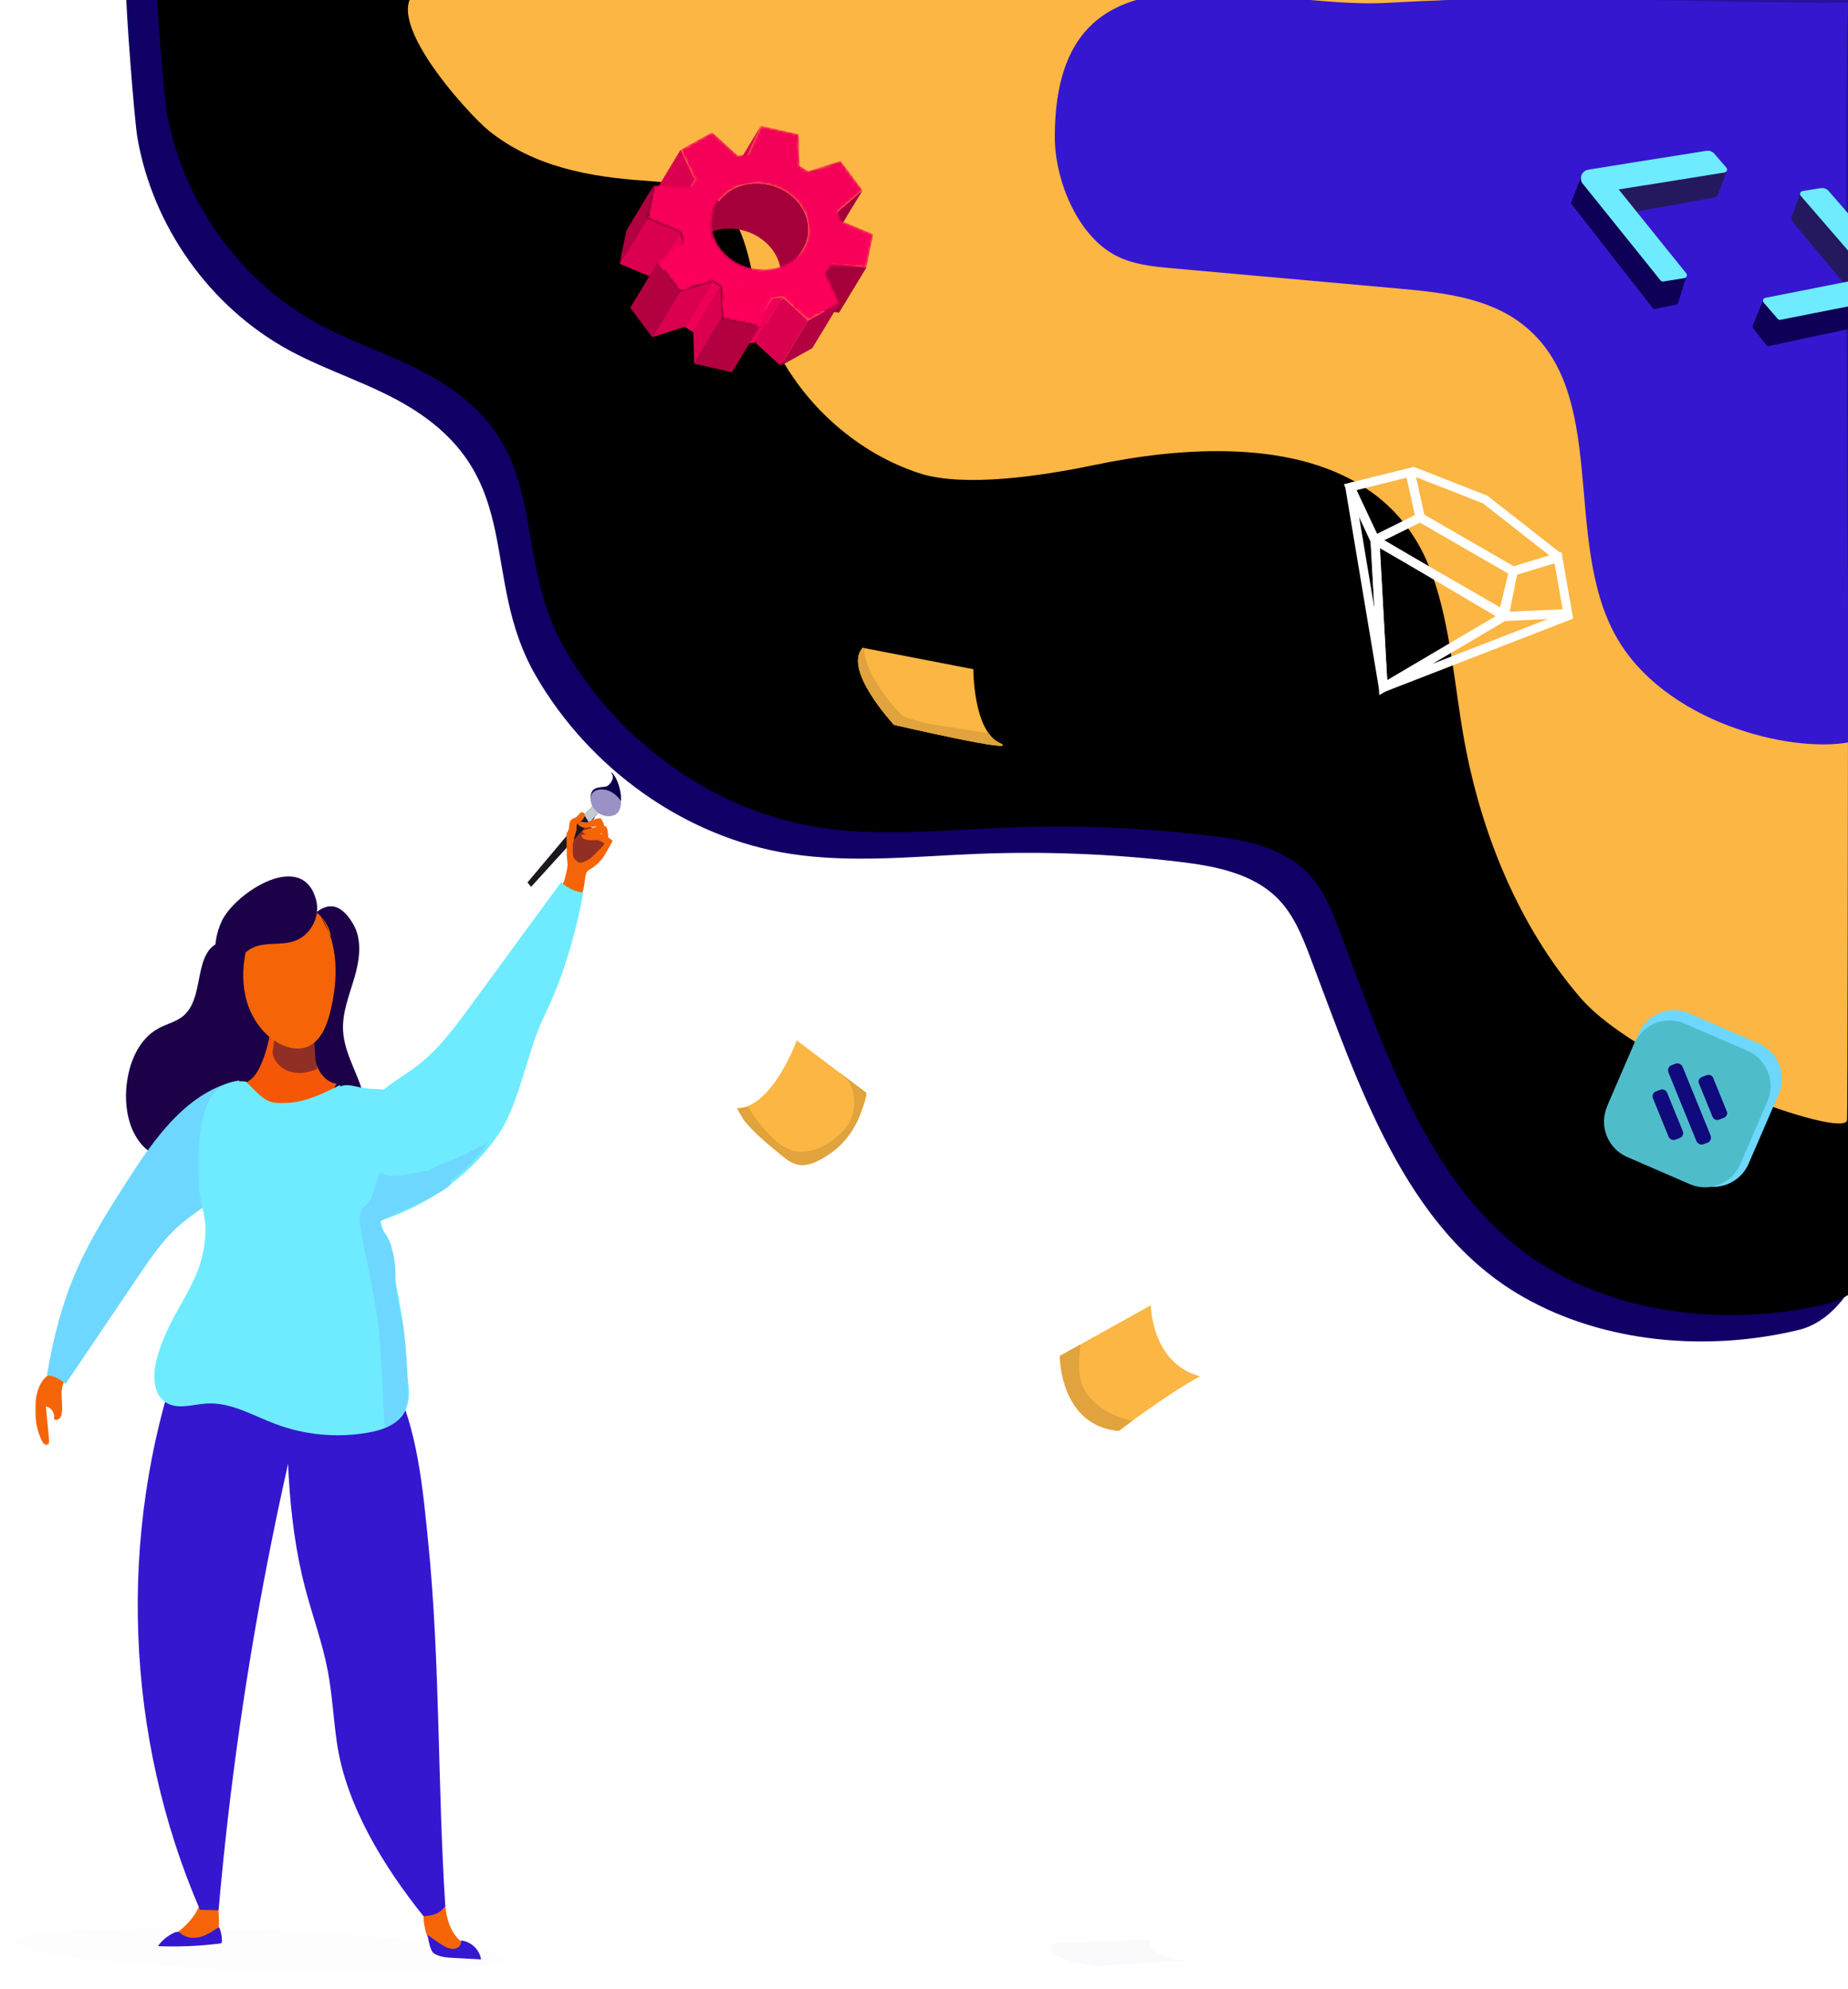 <?xml version="1.0" encoding="UTF-8"?>
<svg width="632px" height="680px" viewBox="0 0 632 680" version="1.1" xmlns="http://www.w3.org/2000/svg" xmlns:xlink="http://www.w3.org/1999/xlink">
    <!-- Generator: Sketch 54.1 (76490) - https://sketchapp.com -->
    <title>Group</title>
    <desc>Created with Sketch.</desc>
    <defs>
        <path d="M589.951,4.966 L0.718,0 C0.602,6.317 3.555,44.865 4.63,51.097 C9.862,81.437 29.434,108.928 56.259,123.617 C69.967,131.124 85.307,135.404 98.557,143.706 C137.6,168.173 121.442,201.375 140.862,235.013 C159.13,266.657 191.819,290.352 227.862,295.91 C248.992,299.171 270.513,296.774 291.872,295.93 C314.814,295.023 337.825,295.919 360.629,298.609 C373.073,300.075 386.414,302.557 395.072,311.695 C400.169,317.074 403.027,324.171 405.665,331.121 C422.267,374.849 437.999,424.235 478.371,447.328 C506.431,463.377 541.841,466.163 572.744,458.701 C650.451,439.937 594.56,16.402 589.951,4.966 Z" id="path-1"></path>
        <filter x="-4.3%" y="-5.7%" width="108.6%" height="111.5%" filterUnits="objectBoundingBox" id="filter-2">
            <feMorphology radius="10" operator="erode" in="SourceAlpha" result="shadowSpreadInner1"></feMorphology>
            <feGaussianBlur stdDeviation="16.5" in="shadowSpreadInner1" result="shadowBlurInner1"></feGaussianBlur>
            <feOffset dx="10" dy="-9" in="shadowBlurInner1" result="shadowOffsetInner1"></feOffset>
            <feComposite in="shadowOffsetInner1" in2="SourceAlpha" operator="arithmetic" k2="-1" k3="1" result="shadowInnerInner1"></feComposite>
            <feColorMatrix values="0 0 0 0 0   0 0 0 0 0   0 0 0 0 0  0 0 0 0.291 0" type="matrix" in="shadowInnerInner1"></feColorMatrix>
        </filter>
        <filter x="-9.2%" y="-12.8%" width="118.3%" height="125.6%" filterUnits="objectBoundingBox" id="filter-3">
            <feGaussianBlur stdDeviation="11" in="SourceGraphic"></feGaussianBlur>
        </filter>
        <path d="M12.361,2.197 L0.459,15.788 C1.268,15.13 2.026,14.42 2.722,13.671 L2.722,13.671 L14.625,0.08 C13.928,0.828 13.171,1.539 12.361,2.197" id="path-4"></path>
        <polygon id="path-6" points="0 0.358 16.153 0.358 16.153 24.737 0 24.737"></polygon>
        <path d="M0.281,14.158 C0.276,15.193 0.339,16.244 0.473,17.295 L0.473,17.295 L12.375,3.703 C12.241,2.652 12.178,1.601 12.184,0.566 L12.184,0.566" id="path-8"></path>
        <path d="M0.201,13.922 C1.334,14.039 2.476,14.093 3.616,14.078 L3.616,14.078 L15.518,0.486 C14.378,0.502 13.236,0.447 12.103,0.331 L12.103,0.331" id="path-10"></path>
        <polygon id="path-12" points="0.885 0.486 20.039 0.486 20.039 23.484 0.885 23.484"></polygon>
        <polygon id="path-14" points="0.853 0.441 24.427 0.441 24.427 18.065 0.853 18.065"></polygon>
        <path d="M0.011,13.678 C0.82,14.502 1.677,15.277 2.569,16.002 L2.569,16.002 L14.473,2.411 C13.58,1.686 12.722,0.911 11.914,0.086 L11.914,0.086" id="path-16"></path>
        <path d="M27.157,0.389 L15.484,4.422 L18.453,15.309 C17.637,15.97 16.877,16.674 16.18,17.423 L16.18,17.423 L4.317,14.808 L0.066,25.597 L10.363,32.179 C10.357,33.214 10.42,34.265 10.554,35.316 L10.554,35.316 L1.043,41.028 L6.697,52.252 L18.287,50.666 C19.095,51.492 19.953,52.267 20.846,52.991 L20.846,52.991 L19.249,63.684 L31.494,68.766 L37.596,59.944 C38.729,60.06 39.871,60.115 41.011,60.099 L41.011,60.099 L48.264,69.506 L59.936,65.473 L56.975,54.584 C57.784,53.926 58.542,53.215 59.238,52.467 L59.238,52.467 L71.101,55.081 L75.362,44.298 L65.063,37.714 C65.07,36.678 65.002,35.63 64.863,34.574 L64.863,34.574 L74.377,28.868 L68.724,17.645 L57.132,19.223 C56.326,18.404 55.474,17.627 54.581,16.902 L54.581,16.902 L56.177,6.21 L43.925,1.124 L37.822,9.945 C36.69,9.83 35.55,9.78 34.416,9.794 L34.416,9.794 L27.157,0.389 Z M23.079,40 C19.165,32.231 22.543,23.671 30.627,20.877 L30.627,20.877 C38.706,18.086 48.427,22.122 52.339,29.89 L52.339,29.89 C56.253,37.659 52.878,46.224 44.799,49.016 L44.799,49.016 C43.063,49.616 41.251,49.901 39.436,49.901 L39.436,49.901 C32.805,49.9 26.151,46.099 23.079,40 L23.079,40 Z" id="path-18"></path>
        <linearGradient x1="30.707%" y1="102.184%" x2="79.186%" y2="-28.947%" id="linearGradient-20">
            <stop stop-color="#FF005B" offset="0%"></stop>
            <stop stop-color="#ED0056" offset="100%"></stop>
        </linearGradient>
        <polygon id="path-21" points="0.721 5.643 9.104 23.694 24.778 15.98 21.373 0.499"></polygon>
        <polygon id="path-23" points="0.269 0.91 0.477 1.855 3.583 15.98 35.355 34.324 50.186 29.816 50.67 29.592 50.706 29.251 25.893 9.831 0.662 0.499"></polygon>
        <polygon id="path-25" points="3.55 5.324 0.434 20.879 22.192 19.869 18.828 0.733"></polygon>
        <polygon id="path-27" points="0.821 8.337 0.528 8.945 44.311 34.637 47.55 19.324 15.718 0.946"></polygon>
        <polygon id="path-29" points="3.049 51.172 44.507 26.753 0.178 0.566"></polygon>
        <polygon id="path-31" points="61.075 0.916 41.467 1.73 0.049 26.172 63.192 1.651 63.008 0.869"></polygon>
        <polygon id="path-33" points="0.608 0.735 12.049 69.172 9.269 18.618 0.834 0.66"></polygon>
        <filter x="-19.4%" y="-90.0%" width="138.7%" height="280.0%" filterUnits="objectBoundingBox" id="filter-35">
            <feGaussianBlur stdDeviation="3" in="SourceGraphic"></feGaussianBlur>
        </filter>
        <filter x="-3.6%" y="-42.9%" width="107.1%" height="185.7%" filterUnits="objectBoundingBox" id="filter-36">
            <feGaussianBlur stdDeviation="2" in="SourceGraphic"></feGaussianBlur>
        </filter>
        <polygon id="path-37" points="0 0.54 11.105 0.54 11.105 25.2 0 25.2"></polygon>
    </defs>
    <g id="Page-1" stroke="none" stroke-width="1" fill="none" fill-rule="evenodd">
        <g id="LANDING-V3" transform="translate(-808, 0)">
            <g id="Group" transform="translate(812, -6)">
                <g id="Blobs" transform="translate(38.368, 0)">
                    <g id="Group-61" transform="translate(0, 2)">
                        <g id="Fill-59">
                            <use fill="#100065" fill-rule="evenodd" xlink:href="#path-1"></use>
                            <use fill="black" fill-opacity="1" filter="url(#filter-2)" xlink:href="#path-1"></use>
                        </g>
                    </g>
                    <g id="Yellow" transform="translate(96.951, 0)" fill="#FBB644">
                        <path d="M492.366,388.905 C492.05,395.903 421.91,371.144 401.199,347.16 C380.485,323.165 367.269,291.549 361.364,258.712 C357.963,239.806 356.823,220.193 350.414,202.279 C349.271,199.084 347.952,196.123 346.463,193.367 C342.325,185.677 336.925,179.636 330.65,174.947 C304.625,155.425 263.542,159.02 235.185,164.937 C216.056,168.924 191.273,172.43 176.137,168.13 C148.755,159.674 124.377,134.672 118.643,103.028 C113.625,75.363 106.341,69.464 81.39,67.791 C62.857,66.539 43.295,63.203 27.717,50.575 C20.769,44.935 -11.423,9.848 4.591,2 C8.929,-0.121 33.923,2.833 41.081,1.907 C51.566,0.548 257.118,0.799 350.414,1 C410.692,1.131 493,2 492.681,1 C493,2.09832152e-14 492.681,381.907 492.366,388.905 Z" id="Fill-62"></path>
                    </g>
                    <g id="Blue" transform="translate(318, 1)">
                        <path d="M12.353,53.112 C8.102,67.041 11.609,84.488 24.193,91.814 C30.362,95.406 37.73,96.122 44.839,96.758 C70.44,99.048 96.04,101.34 121.64,103.631 C136.597,104.969 152.468,106.653 164.314,115.884 C194.183,139.157 177.839,188.971 196.072,222.16 C212.397,251.877 251.459,259.889 285.34,258.814 C308.328,258.085 332.816,253.939 349.56,238.168 C365.078,223.55 371.207,201.085 370.59,179.773 C369.973,158.459 363.405,137.825 356.894,117.522 C347.915,89.521 338.936,61.521 329.958,33.521 C326.601,23.053 322.618,11.744 313.342,5.848 C305.811,1.063 296.345,0.89 287.424,0.908 C230.979,1.021 174.537,2.708 118.187,5.966 C73.837,8.53 27.975,1.914 12.353,53.112" id="Fill-65" fill="#28119E" filter="url(#filter-3)"></path>
                        <path d="M20.193,91.814 C26.362,95.406 33.73,96.122 40.839,96.758 C66.44,99.048 92.04,101.34 117.64,103.631 C132.597,104.969 148.468,106.653 160.314,115.884 C190.183,139.157 173.839,188.971 192.072,222.16 C208.397,251.877 251.605,262.543 271.951,258.794 C271.951,254.655 269.684,5.966 271.951,5.966 C215.507,6.078 170.537,2.708 114.187,5.966 C69.837,8.53 0.367,-20.507 0.367,51.821 C0.367,66.067 7.609,84.488 20.193,91.814 Z" id="Fill-65" fill="#3517D0"></path>
                    </g>
                </g>
                <g id="Brackets" transform="translate(521.552, 41.85)">
                    <g transform="translate(34.5, 36.5) rotate(20) translate(-34.5, -36.5) translate(9, 7)" id="Group-7">
                        <g transform="translate(0, 0.962)">
                            <path d="M41.268,48.189 L41.26,47.964 L48.729,43.165 L49.183,53.006 C49.2,53.368 49.019,53.711 48.711,53.902 L42.335,57.85 C42.279,57.884 42.218,57.907 42.154,57.918 C42.028,57.948 41.892,57.929 41.774,57.855 L3.323,33.816 C3.174,33.723 3.085,33.559 3.088,33.384 L3.253,23.998 L41.268,48.189 Z" id="Combined-Shape" fill="#0D0056"></path>
                            <polygon id="Fill-2" fill="#F3313E" points="19.071 12.845 18.078 13.395 19.068 12.841"></polygon>
                            <path d="M16.162,23.995 L25.086,28.636 L48.368,15.15 C48.984,14.793 49.364,14.137 49.366,13.425 L49.393,4.769 L16.162,23.995 Z" id="Fill-4" fill="#24195F"></path>
                            <path d="M40.477,0.969 L19.071,12.845 L18.078,13.395 L17.593,13.667 L8.641,18.67 L4.742,20.838 C3.294,21.643 2.772,23.469 3.577,24.917 C3.832,25.376 4.202,25.759 4.652,26.03 L8.361,28.264 L40.929,47.97 C41.237,48.156 41.62,48.163 41.934,47.988 L48.329,44.423 C48.811,44.154 48.984,43.545 48.715,43.063 C48.631,42.911 48.508,42.784 48.359,42.694 L16.829,23.624 L25.227,18.95 L25.25,18.967 L48.893,5.783 C49.375,5.514 49.548,4.905 49.279,4.423 C49.188,4.261 49.055,4.127 48.892,4.036 L43.392,0.972 C42.486,0.467 41.383,0.466 40.477,0.969 Z" id="Fill-5" fill="#6EEBFF"></path>
                            <polygon id="Fill-6" fill="#F3313E" points="18.078 13.395 17.593 13.667 17.591 13.665"></polygon>
                        </g>
                    </g>
                    <g transform="translate(104.5, 60.5) scale(-1, 1) rotate(-20) translate(-104.5, -60.5) translate(79, 31)" id="Group-7">
                        <g transform="translate(0, 0.962)">
                            <path d="M41.268,48.189 L41.26,47.964 L48.729,43.165 L49.183,53.006 C49.2,53.368 49.019,53.711 48.711,53.902 L42.335,57.85 C42.279,57.884 42.218,57.907 42.154,57.918 C42.028,57.948 41.892,57.929 41.774,57.855 L3.323,33.816 C3.174,33.723 3.085,33.559 3.088,33.384 L3.253,23.998 L41.268,48.189 Z" id="Combined-Shape" fill="#0D0056"></path>
                            <path d="M16.162,23.995 L25.086,28.636 L48.368,15.15 C48.984,14.793 49.364,14.137 49.366,13.425 L49.393,4.769 L16.162,23.995 Z" id="Fill-4" fill="#24195F"></path>
                            <path d="M40.477,0.969 L19.071,12.845 L18.078,13.395 L17.593,13.667 L8.641,18.67 L4.742,20.838 C3.294,21.643 2.772,23.469 3.577,24.917 C3.832,25.376 4.202,25.759 4.652,26.03 L8.361,28.264 L40.929,47.97 C41.237,48.156 41.62,48.163 41.934,47.988 L48.329,44.423 C48.811,44.154 48.984,43.545 48.715,43.063 C48.631,42.911 48.508,42.784 48.359,42.694 L16.829,23.624 L25.227,18.95 L25.25,18.967 L48.893,5.783 C49.375,5.514 49.548,4.905 49.279,4.423 C49.188,4.261 49.055,4.127 48.892,4.036 L43.392,0.972 C42.486,0.467 41.383,0.466 40.477,0.969 Z" id="Fill-5" fill="#6EEBFF"></path>
                        </g>
                    </g>
                </g>
                <g id="Cog" transform="translate(251.332, 90.858) rotate(350) translate(-251.332, -90.858) translate(207.629, 48.858)">
                    <polygon id="Fill-1" fill="#DB004F" points="49.658 10.459 37.756 24.05 43.858 15.229 55.761 1.637"></polygon>
                    <polygon id="Fill-2" fill="#A6003B" points="86.213 29.381 74.312 42.972 64.798 48.679 76.7 35.087"></polygon>
                    <polygon id="Fill-3" fill="#DB004F" points="30.288 15.823 18.386 29.415 15.419 18.528 27.32 4.936"></polygon>
                    <g id="Group-8" transform="translate(23.672, 20.385)" fill="#A6003B">
                        <path d="M40.504,10.019 C36.591,2.251 26.869,-1.784 18.791,1.006 C16.335,1.856 14.313,3.237 12.798,4.967 L0.895,18.558 C2.41,16.828 4.432,15.448 6.889,14.598 C14.968,11.807 24.689,15.842 28.601,23.611 C31.326,29.02 30.516,34.817 27.045,38.782 L38.948,25.19 C42.419,21.226 43.229,15.429 40.504,10.019" id="Fill-4"></path>
                        <polygon id="Fill-6" points="59.264 35.211 47.363 48.802 32.343 44.478 44.246 30.887"></polygon>
                    </g>
                    <g id="Group-11" transform="translate(56.449, 52.901)">
                        <mask id="mask-5" fill="white">
                            <use xlink:href="#path-4"></use>
                        </mask>
                        <g id="Clip-10"></g>
                        <path d="M14.625,0.08 L2.723,13.671 C2.025,14.42 1.269,15.13 0.459,15.788 L12.362,2.197 C13.171,1.538 13.928,0.828 14.625,0.08" id="Fill-9" fill="#005A7C" mask="url(#mask-5)"></path>
                    </g>
                    <g id="Group-19" transform="translate(0, 14.965)">
                        <polygon id="Fill-12" fill="#DB004F" points="22.199 17.728 10.297 31.319 0 24.737 11.903 11.145"></polygon>
                        <g id="Group-16">
                            <mask id="mask-7" fill="white">
                                <use xlink:href="#path-6"></use>
                            </mask>
                            <g id="Clip-15"></g>
                            <polygon id="Fill-14" fill="#B30040" mask="url(#mask-7)" points="11.903 11.145 -9.10472973e-05 24.737 4.251 13.948 16.153 0.358"></polygon>
                        </g>
                        <path d="M22.39,20.864 L10.489,34.456 C10.353,33.405 10.291,32.355 10.296,31.319 L22.199,17.727 C22.193,18.763 22.256,19.814 22.39,20.864" id="Fill-17" fill="#ED0055"></path>
                    </g>
                    <g id="Group-22" transform="translate(10.015, 32.126)">
                        <mask id="mask-9" fill="white">
                            <use xlink:href="#path-8"></use>
                        </mask>
                        <g id="Clip-21"></g>
                        <path d="M12.375,3.703 L0.473,17.295 C0.338,16.244 0.276,15.194 0.281,14.158 L12.184,0.566 C12.177,1.602 12.241,2.652 12.375,3.703" id="Fill-20" fill="#ED0055" mask="url(#mask-9)"></path>
                    </g>
                    <path d="M52.848,60.613 L40.946,74.204 C39.805,74.22 38.663,74.165 37.531,74.049 L49.432,60.458 C50.565,60.574 51.708,60.629 52.848,60.613" id="Fill-23" fill="#ED0055"></path>
                    <g id="Group-27" transform="translate(37.329, 60.126)">
                        <mask id="mask-11" fill="white">
                            <use xlink:href="#path-10"></use>
                        </mask>
                        <g id="Clip-26"></g>
                        <path d="M15.518,0.486 L3.616,14.078 C2.476,14.093 1.334,14.039 0.201,13.922 L12.103,0.332 C13.236,0.447 14.378,0.502 15.518,0.486" id="Fill-25" fill="#ED0055" mask="url(#mask-11)"></path>
                    </g>
                    <g id="Group-36" transform="translate(18.209, 51.094)">
                        <g id="Group-30" transform="translate(21.851, 9.032)">
                            <mask id="mask-13" fill="white">
                                <use xlink:href="#path-12"></use>
                            </mask>
                            <g id="Clip-29"></g>
                            <polygon id="Fill-28" fill="#DB004F" mask="url(#mask-13)" points="20.039 9.893 8.138 23.484 0.885 14.078 12.787 0.486"></polygon>
                        </g>
                        <g id="Group-33" transform="translate(29.135, 14.452)">
                            <mask id="mask-15" fill="white">
                                <use xlink:href="#path-14"></use>
                            </mask>
                            <g id="Clip-32"></g>
                            <polygon id="Fill-31" fill="#B30040" mask="url(#mask-15)" points="24.427 0.441 12.526 14.032 0.853 18.065 12.756 4.474"></polygon>
                        </g>
                        <path d="M14.473,2.411 L2.57,16.002 C1.678,15.277 0.82,14.502 0.011,13.678 L11.913,0.087 C12.722,0.911 13.58,1.686 14.473,2.411" id="Fill-34" fill="#ED0055"></path>
                    </g>
                    <g id="Group-39" transform="translate(18.209, 51.094)">
                        <mask id="mask-17" fill="white">
                            <use xlink:href="#path-16"></use>
                        </mask>
                        <g id="Clip-38"></g>
                        <path d="M14.473,2.411 L2.57,16.002 C1.678,15.277 0.82,14.502 0.011,13.678 L11.913,0.087 C12.722,0.911 13.58,1.686 14.473,2.411" id="Fill-37" fill="#ED0055" mask="url(#mask-17)"></path>
                    </g>
                    <g id="Group-44" transform="translate(0.91, 41.159)">
                        <polygon id="Fill-40" fill="#B30040" points="17.622 11.606 5.72 25.198 0.067 13.974 11.97 0.383"></polygon>
                        <polygon id="Fill-42" fill="#DB004F" points="29.213 10.022 17.309 23.614 5.72 25.198 17.622 11.606"></polygon>
                    </g>
                    <g id="Group-47" transform="translate(11.836, 0.514)">
                        <mask id="mask-19" fill="white">
                            <use xlink:href="#path-18"></use>
                        </mask>
                        <g id="Clip-46"></g>
                        <path d="M27.157,0.389 L15.484,4.422 L18.453,15.309 C17.637,15.97 16.877,16.674 16.18,17.423 L16.18,17.423 L4.317,14.808 L0.066,25.597 L10.363,32.179 C10.357,33.214 10.42,34.265 10.554,35.316 L10.554,35.316 L1.043,41.028 L6.697,52.252 L18.287,50.666 C19.095,51.492 19.953,52.267 20.846,52.991 L20.846,52.991 L19.249,63.684 L31.494,68.766 L37.596,59.944 C38.729,60.06 39.871,60.115 41.011,60.099 L41.011,60.099 L48.264,69.506 L59.936,65.473 L56.975,54.584 C57.784,53.926 58.542,53.215 59.238,52.467 L59.238,52.467 L71.101,55.081 L75.362,44.298 L65.063,37.714 C65.07,36.678 65.002,35.63 64.863,34.574 L64.863,34.574 L74.377,28.868 L68.724,17.645 L57.132,19.223 C56.326,18.404 55.474,17.627 54.581,16.902 L54.581,16.902 L56.177,6.21 L43.925,1.124 L37.822,9.945 C36.69,9.83 35.55,9.78 34.416,9.794 L34.416,9.794 L27.157,0.389 Z M23.079,40 C19.165,32.231 22.543,23.671 30.627,20.877 L30.627,20.877 C38.706,18.086 48.427,22.122 52.339,29.89 L52.339,29.89 C56.253,37.659 52.878,46.224 44.799,49.016 L44.799,49.016 C43.063,49.616 41.251,49.901 39.436,49.901 L39.436,49.901 C32.805,49.9 26.151,46.099 23.079,40 L23.079,40 Z" id="Fill-45" fill="url(#linearGradient-20)" mask="url(#mask-19)"></path>
                    </g>
                    <g id="Group-52" transform="translate(19.12, 52.901)">
                        <polygon id="Fill-48" fill="#DB004F" points="11.966 11.296 0.063 24.888 1.66 14.196 13.562 0.604"></polygon>
                        <polygon id="Fill-50" fill="#B30040" points="24.21 16.379 12.308 29.971 0.064 24.888 11.966 11.296"></polygon>
                    </g>
                </g>
                <g id="App-icon" transform="translate(544, 350.907)">
                    <path d="M60.303,29.162 L50.025,52.935 C47.14,59.609 39.399,62.676 32.735,59.788 L8.991,49.496 C2.326,46.608 -0.737,38.857 2.147,32.184 L12.424,8.411 C15.309,1.738 23.051,-1.33 29.715,1.559 L53.46,11.848 C60.124,14.737 63.188,22.489 60.303,29.162" id="Fill-150" fill="#6ED7FF"></path>
                    <path d="M56.451,31.657 L47.184,53.093 C44.299,59.765 36.558,62.833 29.893,59.944 L8.485,50.666 C1.821,47.777 -1.244,40.026 1.641,33.354 L10.908,11.918 C13.793,5.245 21.535,2.178 28.2,5.066 L49.608,14.345 C56.272,17.233 59.336,24.984 56.451,31.657" id="Fill-152" fill="#4FBDC9"></path>
                    <path d="M37.861,23.559 L42.587,35.156 C42.92,35.973 42.437,36.934 41.499,37.294 L40.022,37.861 C39.084,38.221 38.049,37.846 37.715,37.027 L32.99,25.431 C32.656,24.612 33.15,23.643 34.082,23.283 L35.558,22.716 C36.491,22.358 37.528,22.741 37.861,23.559" id="Fill-154" fill="#100A7C"></path>
                    <path d="M27.491,19.959 L36.979,43.243 C37.393,44.258 36.977,45.38 36.037,45.74 L34.56,46.306 C33.621,46.668 32.521,46.13 32.108,45.115 L22.621,21.831 C22.206,20.816 22.634,19.683 23.566,19.324 L25.042,18.757 C25.974,18.399 27.078,18.944 27.491,19.959" id="Fill-156" fill="#100A7C"></path>
                    <path d="M22.157,28.717 L27.501,41.833 C27.878,42.757 27.43,43.804 26.491,44.164 L25.015,44.732 C24.077,45.093 23.006,44.629 22.629,43.704 L17.286,30.589 C16.908,29.664 17.366,28.605 18.298,28.246 L19.776,27.68 C20.707,27.321 21.78,27.792 22.157,28.717" id="Fill-158" fill="#100A7C"></path>
                </g>
                <g id="Diamond" transform="translate(457, 166.907)">
                    <g id="Group-3" transform="translate(0, 0.037)">
                        <mask id="mask-22" fill="white">
                            <use xlink:href="#path-21"></use>
                        </mask>
                        <g id="Clip-2"></g>
                        <polygon id="Stroke-1" stroke="#FFFFFF" stroke-width="3" mask="url(#mask-22)" points="6.282 -13.988 37.461 4.013 19.35 35.382 -11.829 17.381"></polygon>
                    </g>
                    <polygon id="Stroke-4" stroke="#FFFFFF" stroke-width="3" points="21.373 0.536 0.721 5.681 9.104 23.731 24.777 16.017"></polygon>
                    <g id="Group-7" transform="translate(21, 0.037)">
                        <mask id="mask-24" fill="white">
                            <use xlink:href="#path-23"></use>
                        </mask>
                        <g id="Clip-6"></g>
                        <polygon id="Stroke-5" stroke="#FFFFFF" stroke-width="3" mask="url(#mask-24)" points="0.445 -10.635 60.565 24.075 47.325 47.008 -12.795 12.298"></polygon>
                    </g>
                    <polygon id="Stroke-8" stroke="#FFFFFF" stroke-width="3" points="46.893 9.868 22.603 0.349 21.269 0.946 21.477 1.892 24.583 16.017 56.354 34.36 71.186 29.853 71.67 29.629 71.706 29.288"></polygon>
                    <g id="Group-11" transform="translate(53, 29.037)">
                        <mask id="mask-26" fill="white">
                            <use xlink:href="#path-25"></use>
                        </mask>
                        <g id="Clip-10"></g>
                        <polygon id="Stroke-9" stroke="#FFFFFF" stroke-width="3" mask="url(#mask-26)" points="7.572 -11.643 36.396 4.997 18.028 36.81 -10.795 20.169"></polygon>
                    </g>
                    <polygon id="Stroke-12" stroke="#FFFFFF" stroke-width="3" points="56.549 34.361 71.827 29.77 75.192 48.907 53.434 49.916"></polygon>
                    <g id="Group-15" transform="translate(9, 15.037)">
                        <mask id="mask-28" fill="white">
                            <use xlink:href="#path-27"></use>
                        </mask>
                        <g id="Clip-14"></g>
                        <polygon id="Stroke-13" stroke="#FFFFFF" stroke-width="3" mask="url(#mask-28)" points="5.532 -10.709 58.778 20.034 46.264 41.709 -6.983 10.967"></polygon>
                    </g>
                    <polygon id="Stroke-16" stroke="#FFFFFF" stroke-width="3" points="24.718 15.982 56.55 34.361 53 49.037 9.529 23.982 9.822 23.375"></polygon>
                    <g id="Group-19" transform="translate(9, 23.037)">
                        <mask id="mask-30" fill="white">
                            <use xlink:href="#path-29"></use>
                        </mask>
                        <g id="Clip-18"></g>
                        <polygon id="Stroke-17" stroke="#FFFFFF" stroke-width="3" mask="url(#mask-30)" points="-1.652 -6.264 51.594 24.478 25.399 69.85 -27.848 39.108"></polygon>
                    </g>
                    <polygon id="Stroke-20" stroke="#FFFFFF" stroke-width="3" points="9.178 23.603 53.507 49.79 12.049 74.21"></polygon>
                    <g id="Group-23" transform="translate(12, 48.037)">
                        <mask id="mask-32" fill="white">
                            <use xlink:href="#path-31"></use>
                        </mask>
                        <g id="Clip-22"></g>
                        <polygon id="Stroke-21" stroke="#FFFFFF" stroke-width="3" mask="url(#mask-32)" points="24.966 -26.985 69.91 -1.037 38.162 53.951 -6.781 28.003"></polygon>
                    </g>
                    <polygon id="Stroke-24" stroke="#FFFFFF" stroke-width="3" points="53.467 49.767 12.049 74.21 75.192 49.688 75.008 48.906 73.075 48.954"></polygon>
                    <g id="Group-27" transform="translate(0, 5.037)">
                        <mask id="mask-34" fill="white">
                            <use xlink:href="#path-33"></use>
                        </mask>
                        <g id="Clip-26"></g>
                        <polygon id="Stroke-25" stroke="#FFFFFF" stroke-width="3" mask="url(#mask-34)" points="-1.109 -6.186 45.721 20.851 13.879 76.003 -32.951 48.966"></polygon>
                    </g>
                    <polygon id="Stroke-28" stroke="#FFFFFF" stroke-width="3" points="9.27 23.656 0.835 5.697 0.608 5.773 12.049 74.21"></polygon>
                </g>
                <g id="Post-its" transform="translate(342.497, 455.897) rotate(-30) translate(-342.497, -455.897) translate(242.497, 231.897)">
                    <path d="M33.23,425.616 C33.23,425.616 29.902,430.454 45.654,432.269 C35.061,433.066 14.956,435.616 14.956,435.616 C-4.624,434.31 -0.436,428.503 -0.436,428.503 L33.23,425.616 Z" id="Shdow-2" fill="#E8E7F0" opacity="0.446" filter="url(#filter-35)" transform="translate(22.421, 430.616) rotate(33) translate(-22.421, -430.616) "></path>
                    <g id="POSTIT3" transform="translate(164.003, 0.436)">
                        <path d="M5.619,5.68434189e-14 L34.75,25.273 C34.75,25.273 24.268,43.285 29.895,51.516 C35.521,59.747 1.735,28.188 1.735,28.188 C1.735,28.188 -4.095,3.136 5.619,5.68434189e-14" id="Fill-1" fill="#FBB644"></path>
                        <path d="M28.288,46.456 C26.776,46.101 18.449,38.628 16.47,37.311 C15.712,36.808 12.875,34.326 12.133,33.703 C10.213,32.089 7.575,29.184 6.41,27.874 C6.018,27.432 5.746,26.904 5.613,26.329 C5.221,24.625 4.378,20.788 4.079,18.077 C3.607,13.794 3.212,4.831 5.998,0.33 L5.619,8.17124146e-14 C-4.095,3.136 1.735,28.188 1.735,28.188 C1.735,28.188 35.507,59.751 29.894,51.516 C28.722,49.796 28.527,48.77 28.288,46.456" id="Fill-3" fill="#E0A33D"></path>
                    </g>
                    <g id="POSTIT1" transform="translate(125.661, 260.05) rotate(20) translate(-125.661, -260.05) translate(102.161, 239.55)">
                        <path d="M34.042,7.10542736e-14 C34.042,7.10542736e-14 30.714,19.543 46.466,26.872 C35.873,30.092 15.768,40.391 15.768,40.391 C-3.812,35.117 0.376,11.66 0.376,11.66 L34.042,7.10542736e-14 Z" id="Fill-5" fill="#FBB644"></path>
                        <path d="M6.727,24.699 C4.912,19.522 6.729,13.685 8.039,9.006 L0.376,11.66 C0.376,11.66 -3.811,35.118 15.767,40.391 C15.767,40.391 17.812,39.345 20.934,37.816 C14.989,35.469 8.82,30.672 6.727,24.699" id="Fill-7" fill="#E0A33D"></path>
                    </g>
                    <g id="POSTIT2" transform="translate(73.757, 124.885) rotate(50) translate(-73.757, -124.885) translate(53.257, 104.385)">
                        <path d="M11.548,0.91 C11.548,0.91 39.801,9.559 39.813,9.562 C40.689,9.829 40.597,16.192 40.591,16.87 C40.549,22.291 39.162,27.711 36.197,32.282 C34.195,35.371 30.811,39.7 27.045,40.567 C24.905,41.06 22.66,40.536 20.595,39.791 C17.092,38.527 13.534,37.379 10.124,35.878 C7.991,34.938 5.874,33.924 3.886,32.703 C3.614,32.536 0.178,29.772 0.319,29.717 C11.59,25.276 11.548,0.91 11.548,0.91" id="Fill-9" fill="#FBB644"></path>
                        <path d="M39.813,9.562 C39.81,9.561 33.162,7.525 29.057,6.27 C29.103,6.439 32.726,7.701 32.77,7.868 C36.022,10.235 37.957,14.584 38.18,18.536 C38.443,23.22 35.423,28.442 32.364,31.814 C30.262,34.133 27.486,35.97 24.395,36.611 C20.887,37.337 17.45,36.113 14.293,34.654 C11.778,33.492 9.36,32.117 7.075,30.548 C6.268,29.995 3.655,27.972 3.655,27.972 L0.319,29.716 C0.319,29.716 3.613,32.536 3.885,32.703 C5.874,33.923 7.992,34.937 10.125,35.877 C13.534,37.378 17.091,38.527 20.594,39.79 C22.66,40.536 24.905,41.061 27.046,40.567 C30.812,39.699 34.194,35.37 36.198,32.283 C39.162,27.712 40.549,22.291 40.592,16.87 C40.596,16.191 40.689,9.829 39.813,9.562" id="Fill-12" fill="#E0A33D"></path>
                    </g>
                </g>
                <g id="Designer" transform="translate(0, 269.907)">
                    <ellipse id="Shadow" fill="#0E005E" opacity="0.094" filter="url(#filter-36)" transform="translate(85, 403) rotate(2) translate(-85, -403) " cx="85" cy="403" rx="84" ry="7"></ellipse>
                    <path d="M116.716,51.9 C119.923,57.285 119.013,64.14 117.266,70.16 C115.518,76.181 113.011,82.183 113.328,88.444 C113.778,97.302 119.795,105.009 121.026,113.793 C122.094,121.412 119.089,129.646 112.917,134.233 C106.746,138.821 97.544,139.175 91.416,134.53 C84.069,128.959 82.669,118.53 82.971,109.309 C83.466,94.229 86.965,79.269 93.115,65.499 C96.492,57.939 106.829,35.294 116.716,51.9" id="Fill-1" fill="#1C0048"></path>
                    <path d="M198.718,17.317 C196.727,18.288 194.064,17.543 192.367,18.968 C191.44,19.748 191.054,21.014 191.008,22.225 C190.962,23.435 191.208,24.635 191.32,25.843 C191.422,26.933 191.414,28.038 191.648,29.109 C191.882,30.179 192.397,31.243 193.307,31.851 C193.748,32.145 194.286,32.323 194.81,32.25 C195.211,32.194 195.579,31.999 195.935,31.809 C198.391,30.497 200.973,29.062 202.348,26.641 C202.868,25.725 203.19,24.62 202.867,23.618 C202.734,23.21 202.503,22.841 202.254,22.493 C200.58,20.143 198.004,18.456 195.184,17.862 C194.447,17.706 193.574,17.662 193.05,18.203" id="Fill-3" fill="#F55707"></path>
                    <path d="M198.718,17.317 C196.727,18.288 194.064,17.543 192.367,18.968 C191.44,19.748 191.054,21.014 191.008,22.225 C190.962,23.435 191.208,24.635 191.32,25.843 C191.422,26.933 191.414,28.038 191.648,29.109 C191.882,30.179 192.397,31.243 193.307,31.851 C193.748,32.145 194.286,32.323 194.81,32.25 C195.211,32.194 195.579,31.999 195.935,31.809 C198.391,30.497 200.973,29.062 202.348,26.641 C202.868,25.725 203.19,24.62 202.867,23.618 C202.734,23.21 202.503,22.841 202.254,22.493 C200.58,20.143 198.004,18.456 195.184,17.862 C194.447,17.706 193.574,17.662 193.05,18.203" id="Fill-5" fill="#1C0048" opacity="0.456"></path>
                    <path d="M58.938,83.209 C56.484,85.405 53.078,86.121 50.186,87.692 C43.326,91.421 40.049,99.599 39.262,107.372 C38.374,116.14 40.748,126.231 48.378,130.63 C51.911,132.667 56.091,133.201 60.154,133.544 C73.447,134.666 86.876,134.176 100.053,132.089 C105.767,131.185 112.406,129.155 114.16,123.637 C115.451,119.575 113.409,115.128 110.517,112 C107.623,108.872 103.918,106.612 100.836,103.67 C95.454,98.532 92.134,91.29 91.753,83.856 C91.137,71.82 92.45,57.229 75.581,57.447 C60.671,57.64 67.062,75.942 58.938,83.209" id="Fill-7" fill="#1C0048"></path>
                    <path d="M141.396,395.682 C141.836,397.736 142.779,399.746 144.384,401.098 C145.605,402.126 147.137,402.718 148.69,403.083 C149.963,403.382 151.295,403.539 152.575,403.276 C153.854,403.012 155.082,402.281 155.716,401.136 C152.837,399.835 150.815,397.084 149.699,394.126 C148.584,391.169 148.26,387.98 147.947,384.834 C146.388,387.673 143.685,387.173 141.814,388.983 C140.26,390.49 140.979,393.742 141.396,395.682" id="Fill-9" fill="#F56507"></path>
                    <path d="M65.098,388.418 C65.44,387.447 65.265,386.271 64.659,385.476 C64.084,390.258 59.369,394.981 55.667,397.469 C59.597,399.309 66.159,399.425 70.306,398.333 C71.491,393.683 70.474,388.751 70.474,384 C68.229,384.034 65.983,384.069 63.737,384.103" id="Fill-11" fill="#F56507"></path>
                    <path d="M88.98,82.33 C89.297,88.076 86.174,102.646 81.208,105.544 C80.818,105.773 80.389,106.017 80.229,106.437 C80.05,106.909 80.271,107.431 80.507,107.875 C83.426,113.377 89.579,116.996 95.803,116.872 C102.025,116.747 108.029,112.884 110.726,107.269 C111.062,106.569 111.49,106.691 110.729,106.541 C107.592,105.926 105.251,103.116 104.262,100.075 C103.272,97.034 103.387,84.99 103.513,81.794" id="Fill-13" fill="#F55707"></path>
                    <g id="Group-17" transform="translate(8, 205.026)">
                        <mask id="mask-38" fill="white">
                            <use xlink:href="#path-37"></use>
                        </mask>
                        <g id="Clip-16"></g>
                        <path d="M2.643,24.21 C2.938,24.712 3.383,25.274 3.96,25.192 C4.722,25.082 4.847,24.044 4.774,23.277 C4.415,19.495 4.057,15.713 3.697,11.931 C5.586,12.236 6.95,14.38 6.429,16.223 C6.937,16.709 7.826,16.561 8.331,16.07 C8.837,15.582 9.036,14.858 9.14,14.162 C9.464,11.978 9.05,9.759 9.051,7.552 C9.051,5.357 9.625,3.287 11.105,1.64 C8.137,0.821 6.744,0.029 5,0.96 C-1.231,4.282 -1.184,17.69 2.643,24.21" id="Fill-15" fill="#F56507" mask="url(#mask-38)"></path>
                    </g>
                    <path d="M148.289,387.845 C146.566,389.601 146.08,390.796 140.861,391.276 C127.355,374.433 114.413,353.514 111.251,332.151 C110.026,323.885 109.648,315.497 108.084,307.287 C106.26,297.718 102.85,288.531 100.378,279.107 C93.818,254.099 93.959,227.887 94.143,202.031 C94.167,198.68 115.216,195.159 118.093,195.842 C125.378,197.569 126.836,200.907 130.243,207.594 C138.835,224.457 140.605,245.086 142.464,263.61 C146.566,304.504 145.629,346.831 148.289,387.845 Z" id="Fill-18" fill="#3517D0"></path>
                    <path d="M70.75,389.195 C68.634,389.15 66.518,389.106 64.403,389.062 C38.692,329.663 36.138,260.573 57.395,199.435 C59.153,194.382 99.622,196.513 101.982,205.099 C103.779,211.638 96.594,227.48 95.044,234.284 C92.678,244.672 90.457,255.095 88.382,265.547 C80.269,306.402 74.376,347.699 70.75,389.195" id="Fill-20" fill="#3517D0"></path>
                    <path d="M196.653,15.173 C196.707,15.994 197.37,16.615 198.134,16.563 C198.898,16.509 199.474,15.801 199.419,14.981 C199.366,14.16 198.702,13.537 197.938,13.591 C197.174,13.644 196.598,14.352 196.653,15.173" id="Fill-22" fill="#1D171D"></path>
                    <path d="M196.547,13.832 L199.965,10.538 C199.799,10.969 199.296,11.922 199.484,12.392 C199.942,13.529 201.647,12.872 201.696,12.836 L177.612,39.323 L176.399,37.793 L196.547,13.832 Z" id="Fill-24" fill="#1D171D"></path>
                    <path d="M195.832,14.764 C196.365,15.655 196.919,16.533 197.478,17.406 L201.696,12.837 C201.647,12.872 199.942,13.529 199.485,12.392 C199.295,11.922 199.799,10.968 199.965,10.538 L196.547,13.832 L195.803,14.732 C195.813,14.745 195.824,14.749 195.832,14.764" id="Fill-26" fill="#C2CBD2"></path>
                    <path d="M197.164,17.077 C196.793,17.309 196.319,17.286 195.887,17.21 C195.456,17.135 195.019,17.015 194.586,17.082 C194.153,17.148 193.717,17.471 193.701,17.908 C193.69,18.18 194.677,18.838 195.644,19.089 C195.916,19.16 196.578,19.138 196.849,19.061 C197.197,18.964 197.556,18.917 197.914,18.871 C198.403,18.808 198.893,18.745 199.382,18.681 C199.7,18.64 200.068,18.614 200.298,18.839 C200.503,19.04 200.514,19.362 200.642,19.62 C200.889,20.115 201.504,20.276 202.048,20.383 C202.12,20.399 202.197,20.412 202.265,20.386 C202.408,20.332 202.436,20.145 202.439,19.993 C202.45,19.185 202.682,18.783 202.535,17.989 C202.41,17.309 201.44,15.844 201.44,15.844 C201.44,15.844 199.925,15.959 199.333,16.24 L197.164,17.077 Z" id="Fill-28" fill="#F56507"></path>
                    <path d="M195.26,20.246 C195.25,20.517 195.582,20.971 195.582,20.971 C195.582,20.971 196.76,21.549 197.391,21.507 C197.671,21.487 198.409,21.398 198.409,21.398 C198.409,21.398 199.116,21.254 199.474,21.208 C199.963,21.144 200.452,21.08 200.942,21.017 C201.26,20.976 201.628,20.951 201.857,21.175 C202.062,21.376 202.074,21.7 202.202,21.956 C202.448,22.452 203.064,22.613 203.607,22.721 C203.679,22.734 203.757,22.749 203.825,22.723 C203.967,22.667 203.996,22.482 203.999,22.329 C204.01,21.521 203.912,20.715 203.765,19.92 C203.641,19.241 203.208,18.576 203.208,18.576 C203.208,18.576 201.484,18.295 200.893,18.576 C200.893,18.576 195.277,19.808 195.26,20.246" id="Fill-30" fill="#F56507"></path>
                    <path d="M195.551,40.004 C195.96,38.303 195.964,36.431 196.428,34.771 C196.727,33.692 197.695,33.437 198.581,32.811 C199.761,31.975 200.863,31.005 201.785,29.883 C202.651,28.821 204.692,25.147 204.71,25.073 C204.82,24.619 205.334,24.117 205.43,23.663 C205.502,23.327 204.035,22.448 203.857,22.355 C203.079,21.961 202.3,21.568 201.529,21.174 C201.284,21.047 201.032,20.921 200.761,20.868 C200.432,20.802 200.093,20.846 199.762,20.897 C198.466,21.071 197.169,21.251 195.871,21.433 C195.569,21.476 195.068,21.447 194.868,21.681 C194.626,21.953 195.581,22.897 195.581,22.897 C195.581,22.897 197.366,23.419 198.046,23.389 C198.705,23.353 199.363,23.331 200.022,23.324 C200.24,23.321 200.464,23.318 200.677,23.374 C200.845,23.417 201.009,23.504 201.164,23.584 C201.58,23.798 201.988,24.012 202.403,24.225 C202.53,24.293 202.679,24.381 202.685,24.525 C202.689,24.619 202.642,24.708 202.587,24.784 C202.017,25.643 201.108,26.394 200.394,27.137 C199.889,27.674 199.377,28.213 198.856,28.736 C198.19,29.418 197.485,29.857 196.635,30.307 C196.026,30.632 195.381,30.937 194.695,31.01 C194.407,31.045 194.109,31.037 193.843,30.925 C193.585,30.813 193.38,30.619 193.176,30.425 C192.759,30.008 192.334,29.585 192.107,29.044 C191.773,28.224 191.879,27.182 191.884,26.318 C191.889,25.767 191.824,25.124 191.938,24.582 C191.938,24.582 192.543,21.551 193.008,20.436 C193.473,19.32 192.811,18.109 193.64,17.68 C194.447,17.26 195.823,15.922 195.993,15.022 C196.144,14.182 195.31,13.507 194.525,13.941 C194.228,14.107 194.041,14.463 193.834,14.719 C193.545,15.066 193.219,15.385 192.815,15.606 C192.348,15.866 191.788,15.978 191.391,16.336 C190.93,16.742 190.77,17.379 190.703,17.985 C190.636,18.59 190.642,19.221 190.428,19.789 C190.272,20.209 189.999,20.576 189.822,20.999 C189.651,21.405 189.754,22.075 189.759,22.51 C189.745,23.512 189.76,24.512 189.776,25.512 C189.794,26.563 189.818,27.607 189.843,28.658 C189.866,29.527 190.019,30.34 190.079,31.187 C190.186,32.619 189.712,34.192 189.396,35.576 C189.195,36.448 188.996,37.336 188.53,38.103 C188.185,38.663 184.669,42.403 184.337,43.093 C183.614,44.611 185.285,49.601 186.637,51.311 C186.682,51.512 186.756,51.704 186.907,51.842 C187.263,52.197 187.859,52.076 188.313,51.853 C189.512,51.269 191.121,49.624 192.352,47.974 C193.126,46.938 193.747,45.902 194.016,45.121" id="Fill-32" fill="#F56507"></path>
                    <path d="M205.386,0.918 C206.177,2.183 204.599,4.744 203.135,5.021 C201.671,5.298 199.973,5.138 198.9,6.172 C198.234,6.812 197.985,7.789 198.001,8.712 C198.057,11.943 201.311,14.636 204.53,14.392 C205.303,14.333 206.081,14.127 206.709,13.674 C208.137,12.645 208.451,10.656 208.388,8.896 C208.362,8.157 208.281,7.408 208.138,6.672 C207.709,4.464 206.717,1.317 204.935,1.13686838e-13" id="Fill-34" fill="#0B004B"></path>
                    <path d="M58.2,154.316 C52.26,159.236 47.856,165.72 43.534,172.11 C35.15,184.509 26.767,196.909 18.383,209.307 C16.711,207.603 14.427,206.513 12.052,206.288 C14.15,193.597 17.393,181.034 22.653,169.297 C27.228,159.088 33.272,149.616 39.292,140.187 C48.865,125.195 60.31,108.876 77.759,105.477 C77.405,116.248 75.814,126.933 73.127,137.365 C70.645,147.002 65.588,148.195 58.2,154.316" id="Fill-36" fill="#6ED7FF"></path>
                    <path d="M195.51,41.271 C192.733,55.876 188.58,70.306 182.003,83.75 C176.275,95.448 173.757,113.392 166.308,124.154 C154.454,141.28 135.351,152.773 114.204,156.382 C114.219,156.075 114.234,155.761 114.258,155.454 C111.918,154.614 110.625,151.999 109.73,149.66 C107.259,143.209 105.072,136.574 104.553,129.721 C104.086,123.62 104.766,114.94 109.203,110.074 C114.143,104.667 116.185,108.278 124.285,108.438 C125.255,108.46 126.258,108.446 127.198,108.643 C130.288,105.99 134.15,103.93 138.762,100.393 C146.027,94.826 151.472,87.425 156.818,80.133 C167.182,65.981 177.552,51.828 187.915,37.676 C189.904,39.67 192.642,40.971 195.51,41.271" id="Fill-38" fill="#6EEBFF"></path>
                    <path d="M135.103,205.45 C135.878,209.927 136.589,214.824 134.416,218.788 C131.989,223.217 126.729,225.054 121.843,225.914 C111.268,227.775 100.218,226.737 90.144,222.935 C82.419,220.02 74.851,215.439 66.638,215.956 C61.865,216.257 56.621,218.189 52.609,215.517 C48.188,212.571 48.224,205.92 49.619,200.712 C54.427,182.766 65.655,175.635 66.293,157.033 C66.473,151.791 64.214,146.933 64.103,141.689 C63.878,131.072 61.912,103.696 80.163,105.888 C86.959,112.926 87.678,113.408 94.097,113.17 C100.516,112.934 106.499,109.976 112.263,107.076 C120.916,138.039 134.503,172.887 135.103,205.45" id="Fill-40" fill="#6EEBFF"></path>
                    <path d="M127.616,152.649 C129.372,151.829 151.494,142.725 150.248,140.228 C145.867,131.46 132.726,140.958 126.886,137.305 C124.632,135.896 124.736,145.145 121.167,148.019 C119.83,149.095 119.056,150.722 119.022,152.44 C118.911,158.085 124.124,176.719 125.426,189.911 C126.876,204.611 126.686,212.121 127.593,223.947 C128.733,223.696 129.807,223.261 130.755,222.488 C131.175,222.078 131.597,221.668 132.026,221.268 C132.877,220.342 133.654,219.329 134.48,218.391 C134.745,217.363 134.982,216.246 135.241,215.056 C136.098,211.124 134.49,190.878 133.456,186.988 C129.56,172.334 132.726,172.376 129.806,162.147 C128.217,156.581 123.522,154.558 127.616,152.649" id="Fill-42" fill="#6ED7FF"></path>
                    <path d="M154.007,131.202 C157.009,129.696 160.011,128.19 163.013,126.684 C158.633,132.736 153.163,137.995 146.945,142.131 C146.121,142.679 145.264,143.215 144.303,143.448 C139.981,144.497 138.187,140.624 140.736,137.859 C143.442,134.926 150.399,133.012 154.007,131.202" id="Fill-44" fill="#6ED7FF"></path>
                    <path d="M89.156,95.996 C89.733,98.953 91.757,101.263 94.808,102.347 C98.148,103.535 101.264,102.834 104.433,101.591 C104.155,96.833 104.236,90.47 104.322,88.277 L89.79,88.813 C89.887,90.575 89.66,93.167 89.156,95.996" id="Fill-46" fill="#1C0048" opacity="0.456"></path>
                    <path d="M151.183,405.502 C154.293,405.668 157.403,405.834 160.512,406 C160.026,402.633 157.007,399.806 153.617,399.543 C153.903,400.473 153.342,401.519 152.497,402 C151.651,402.48 150.604,402.479 149.662,402.243 C148.425,401.932 145.951,400.395 142.238,397.632 C142.774,401.278 143.506,403.393 144.436,403.977 C146.411,405.218 148.854,405.378 151.183,405.502 Z" id="Fill-48" fill="#3517D0"></path>
                    <path d="M71.904,399.678 C71.904,399.922 71.893,400.192 71.725,400.368 C71.574,400.525 71.34,400.561 71.125,400.588 C64.123,401.462 57.05,401.759 50,401.475 C51.409,399.505 53.336,397.911 55.534,396.898 C55.979,396.693 56.471,396.509 56.949,396.618 C57.397,396.719 57.744,397.059 58.105,397.341 C59.947,398.783 62.555,398.912 64.797,398.242 C67.025,397.574 68.953,396.175 70.903,394.983 C71.61,396.393 71.909,398.059 71.904,399.678" id="Fill-50" fill="#3517D0"></path>
                    <path d="M105.499,49.059 C111.965,58.586 111.702,71.242 108.854,82.4 C107.649,87.12 105.525,92.283 100.977,94.015 C97.542,95.324 93.601,94.232 90.482,92.284 C85.634,89.257 82.178,84.249 80.503,78.78 C78.828,73.311 78.851,67.41 79.986,61.804 C81.222,55.703 84.159,49.435 89.699,46.606 C93.449,44.691 98.104,44.661 101.878,46.53 C105.652,48.398 108.454,52.118 109.21,56.264" id="Fill-52" fill="#F56507"></path>
                    <path d="M201.374,6.006 C201.361,6.006 201.353,6 201.342,6 C200.427,6.113 199.549,6.299 198.9,6.925 C198.234,7.565 197.985,8.541 198.001,9.465 C198.057,12.696 201.311,15.388 204.531,15.144 C205.304,15.085 206.081,14.879 206.71,14.426 C208.037,13.469 208.397,11.683 208.391,10.022 C206.789,7.631 204.408,5.903 201.374,6.006" id="Fill-54" fill="#9A92C5"></path>
                    <path d="M104.178,44.116 C105.537,49.68 102.082,55.997 96.666,57.85 C92.157,59.393 86.962,58.088 82.617,60.043 C76.967,62.583 74.931,69.463 73.836,75.565 C68.935,68.461 68.161,58.706 71.885,50.919 C76.523,41.214 99.789,26.15 104.178,44.116" id="Fill-56" fill="#1C0048"></path>
                </g>
            </g>
        </g>
    </g>
</svg>
